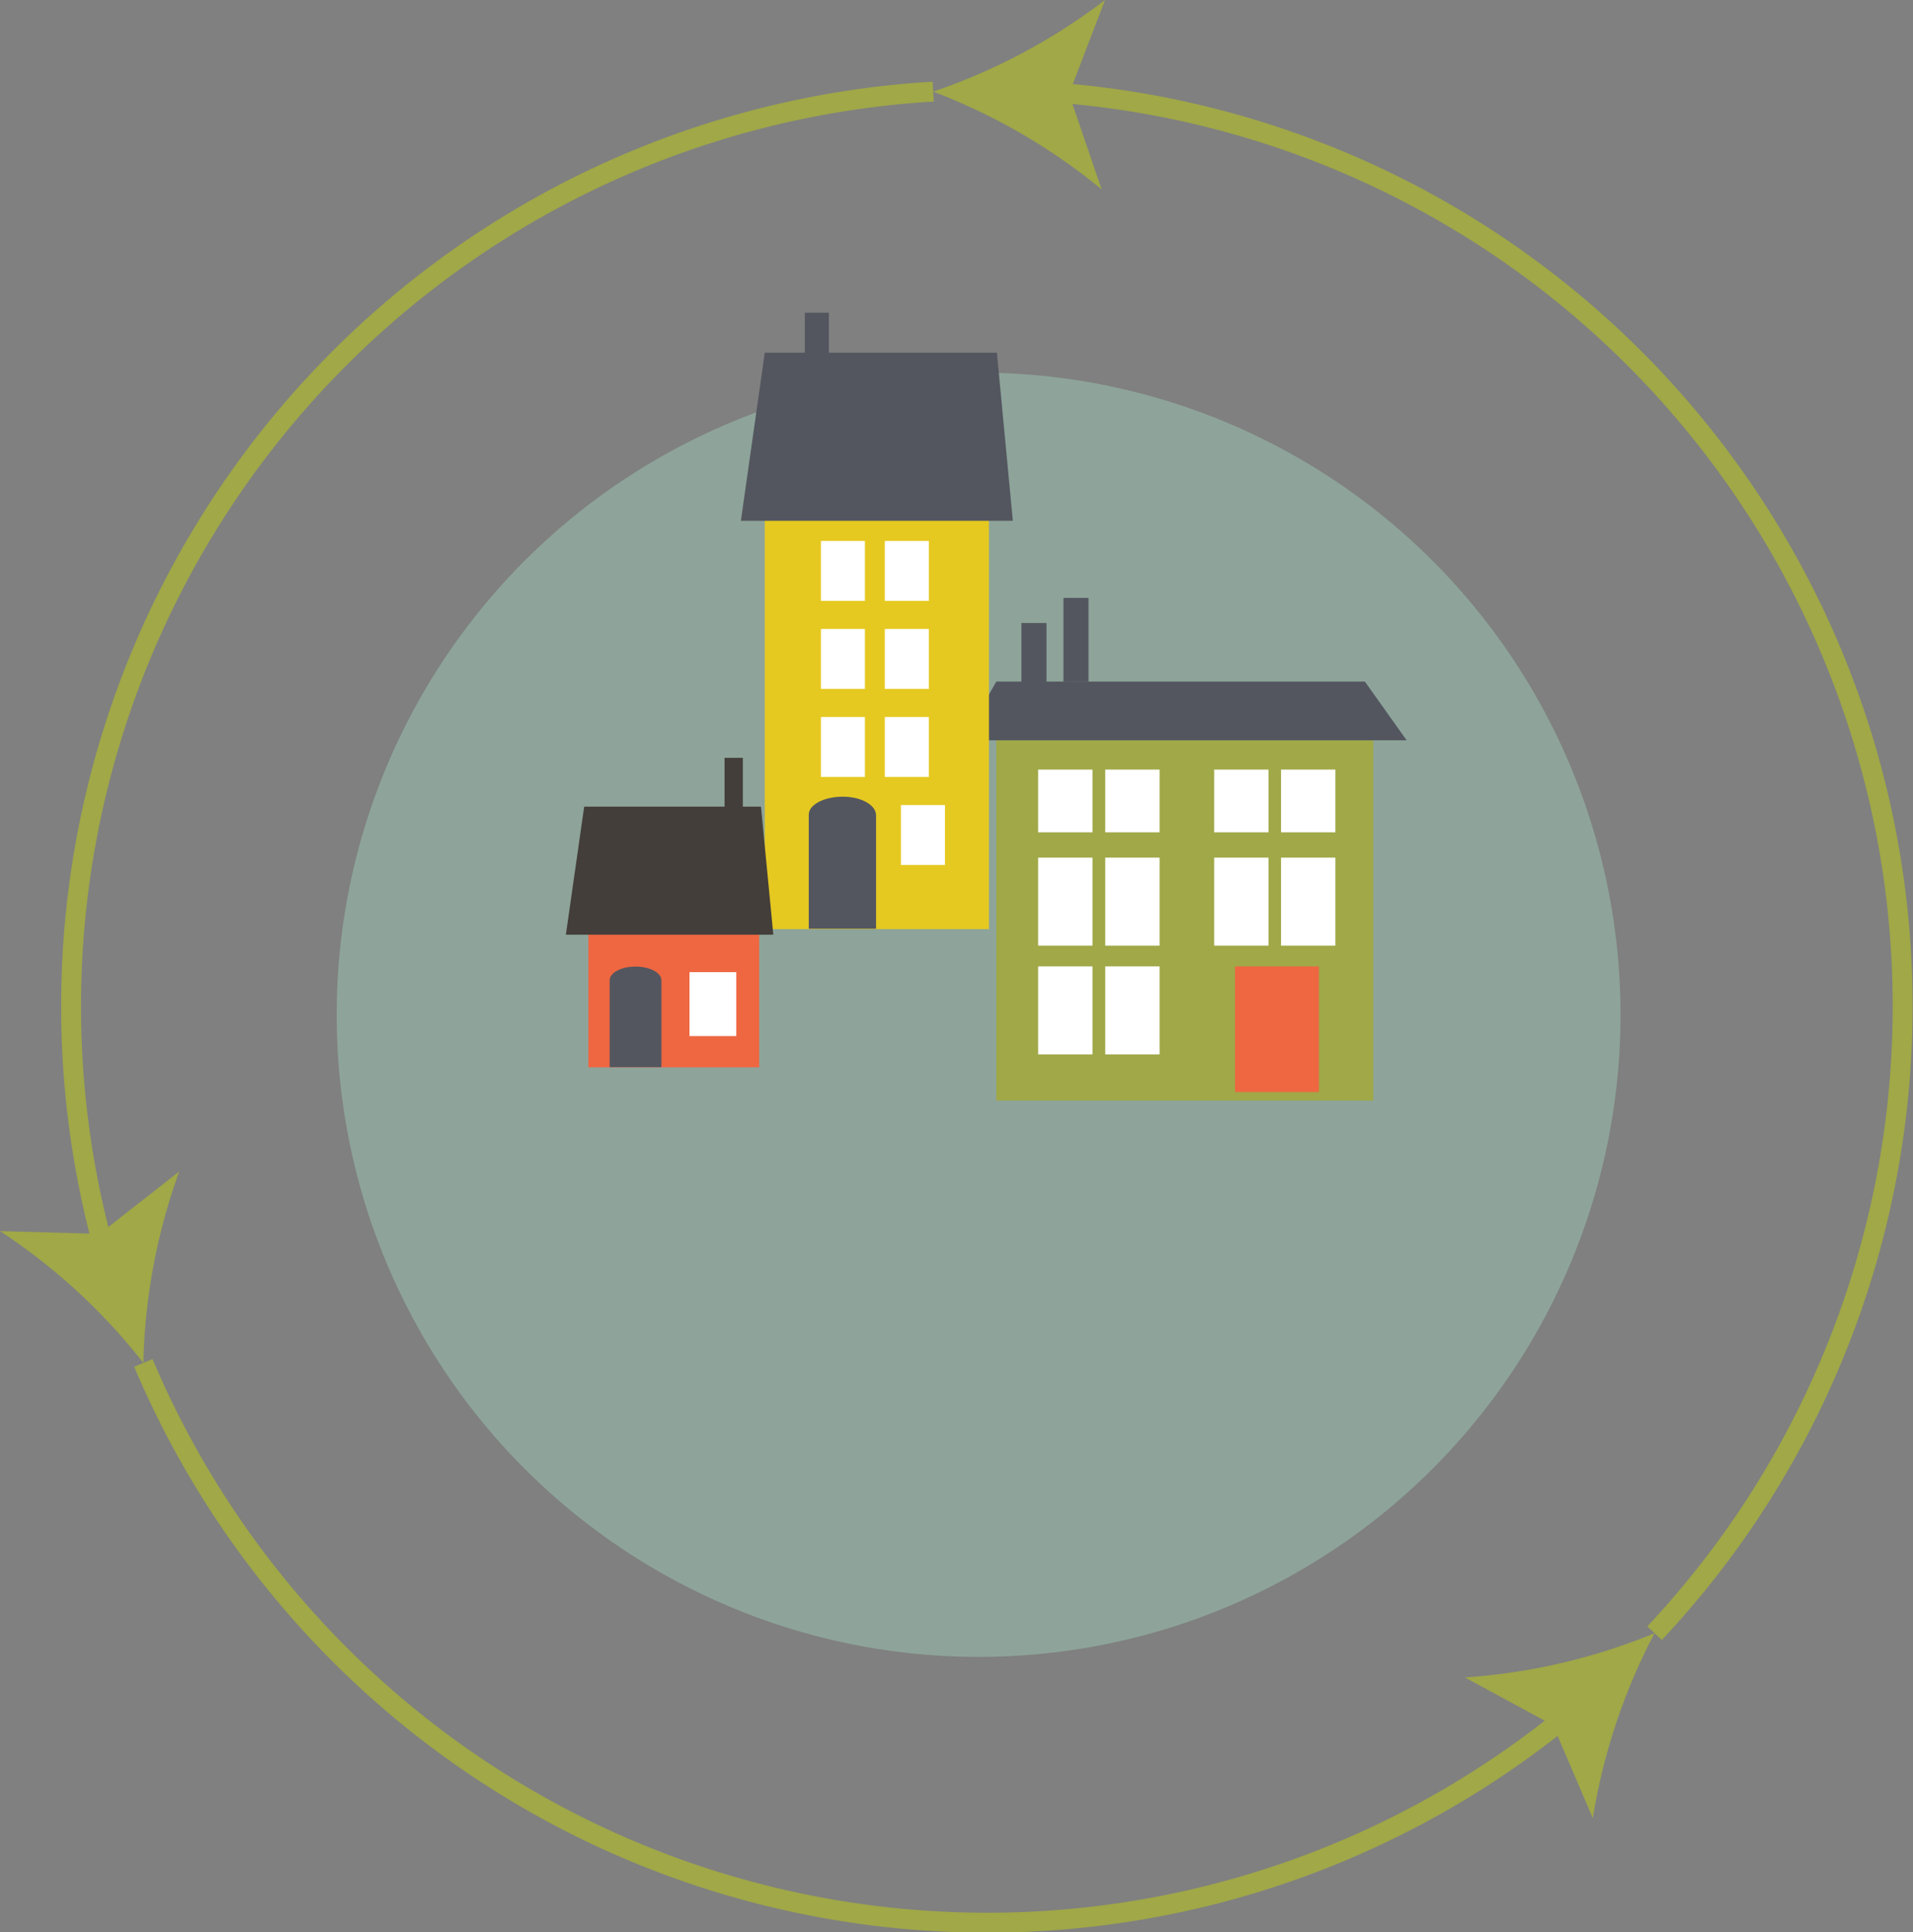 <svg xmlns="http://www.w3.org/2000/svg" viewBox="0 0 96.08 97.02"><rect x="0" y="0" width="96.08" height="97.02" fill="#808080" stroke="none"/><defs><style>.cls-1{fill:#9ac2b1;opacity:0.54;}.cls-2{fill:#a0a847;}.cls-3{fill:#53565f;}.cls-4{fill:#fff;}.cls-5{fill:#ee6741;}.cls-6{fill:#e5c921;}.cls-7{fill:#443e3a;}.cls-8{fill:none;stroke:#a0a847;stroke-miterlimit:10;}</style></defs><title>Fichier 4</title><g id="Calque_2" data-name="Calque 2"><g id="Calque_1-2" data-name="Calque 1"><circle class="cls-1" cx="49.15" cy="50.95" r="32.24"/><rect class="cls-2" x="50.04" y="37.17" width="18.93" height="18.09"/><polygon class="cls-3" points="70.65 37.17 48.36 37.17 50.04 34.22 68.55 34.22 70.65 37.17"/><rect class="cls-4" x="52.14" y="38.64" width="2.73" height="3.15"/><rect class="cls-4" x="52.14" y="43.06" width="2.73" height="4.42"/><rect class="cls-4" x="55.51" y="43.06" width="2.73" height="4.42"/><rect class="cls-4" x="64.34" y="43.06" width="2.73" height="4.42"/><rect class="cls-4" x="60.98" y="43.06" width="2.73" height="4.42"/><rect class="cls-4" x="52.14" y="48.52" width="2.73" height="4.42"/><rect class="cls-4" x="55.51" y="48.52" width="2.73" height="4.42"/><rect class="cls-4" x="55.51" y="38.64" width="2.73" height="3.15"/><rect class="cls-4" x="60.98" y="38.64" width="2.73" height="3.15"/><rect class="cls-4" x="64.34" y="38.64" width="2.73" height="3.15"/><rect class="cls-5" x="62.03" y="48.52" width="4.21" height="6.31"/><rect class="cls-3" x="51.3" y="31.28" width="1.26" height="4.21"/><rect class="cls-3" x="53.41" y="30.02" width="1.26" height="4.21"/><rect class="cls-6" x="38.41" y="25.75" width="11.26" height="20.9"/><polygon class="cls-3" points="50.87 26.15 37.21 26.15 38.41 17.71 50.07 17.71 50.87 26.15"/><rect class="cls-4" x="41.23" y="27.16" width="2.21" height="3.01"/><rect class="cls-4" x="41.23" y="31.58" width="2.21" height="3.01"/><rect class="cls-4" x="41.23" y="36" width="2.21" height="3.01"/><rect class="cls-4" x="44.44" y="27.16" width="2.21" height="3.01"/><rect class="cls-4" x="44.44" y="31.58" width="2.21" height="3.01"/><rect class="cls-4" x="44.44" y="36" width="2.21" height="3.01"/><rect class="cls-4" x="45.25" y="40.42" width="2.21" height="3.01"/><path class="cls-3" d="M42.33,40c-.94,0-1.71.4-1.71.9v5.73H44V40.93C44,40.43,43.27,40,42.33,40Z"/><rect class="cls-3" x="40.42" y="15.7" width="1.21" height="4.02"/><rect class="cls-5" x="29.55" y="46.6" width="8.58" height="6.99"/><polygon class="cls-7" points="38.84 46.93 28.42 46.93 29.34 40.5 38.22 40.5 38.84 46.93"/><rect class="cls-4" x="34.63" y="48.81" width="2.35" height="3.21"/><path class="cls-3" d="M31.92,48.53c-.72,0-1.3.31-1.3.69v4.36h2.6V49.22C33.22,48.84,32.64,48.53,31.92,48.53Z"/><rect class="cls-7" x="36.39" y="38.05" width="0.92" height="3.06"/><path class="cls-8" d="M5.22,62.73A46,46,0,0,1,46.87,4.6"/><path class="cls-2" d="M7.2,68.43A30.22,30.22,0,0,1,9,58.82l-4,3.13L0,61.81A30.19,30.19,0,0,1,7.2,68.43Z"/><path class="cls-8" d="M78.69,86.15A46,46,0,0,1,7.2,68.43"/><path class="cls-2" d="M83.1,82a30.22,30.22,0,0,1-9.53,2.22L78,86.62,80,91.29A30.19,30.19,0,0,1,83.1,82Z"/><path class="cls-8" d="M52.9,4.64A46,46,0,0,1,83.1,82"/><path class="cls-2" d="M46.87,4.6a30.22,30.22,0,0,1,8.46,4.91L53.69,4.72,55.5,0A30.2,30.2,0,0,1,46.87,4.6Z"/></g></g></svg>